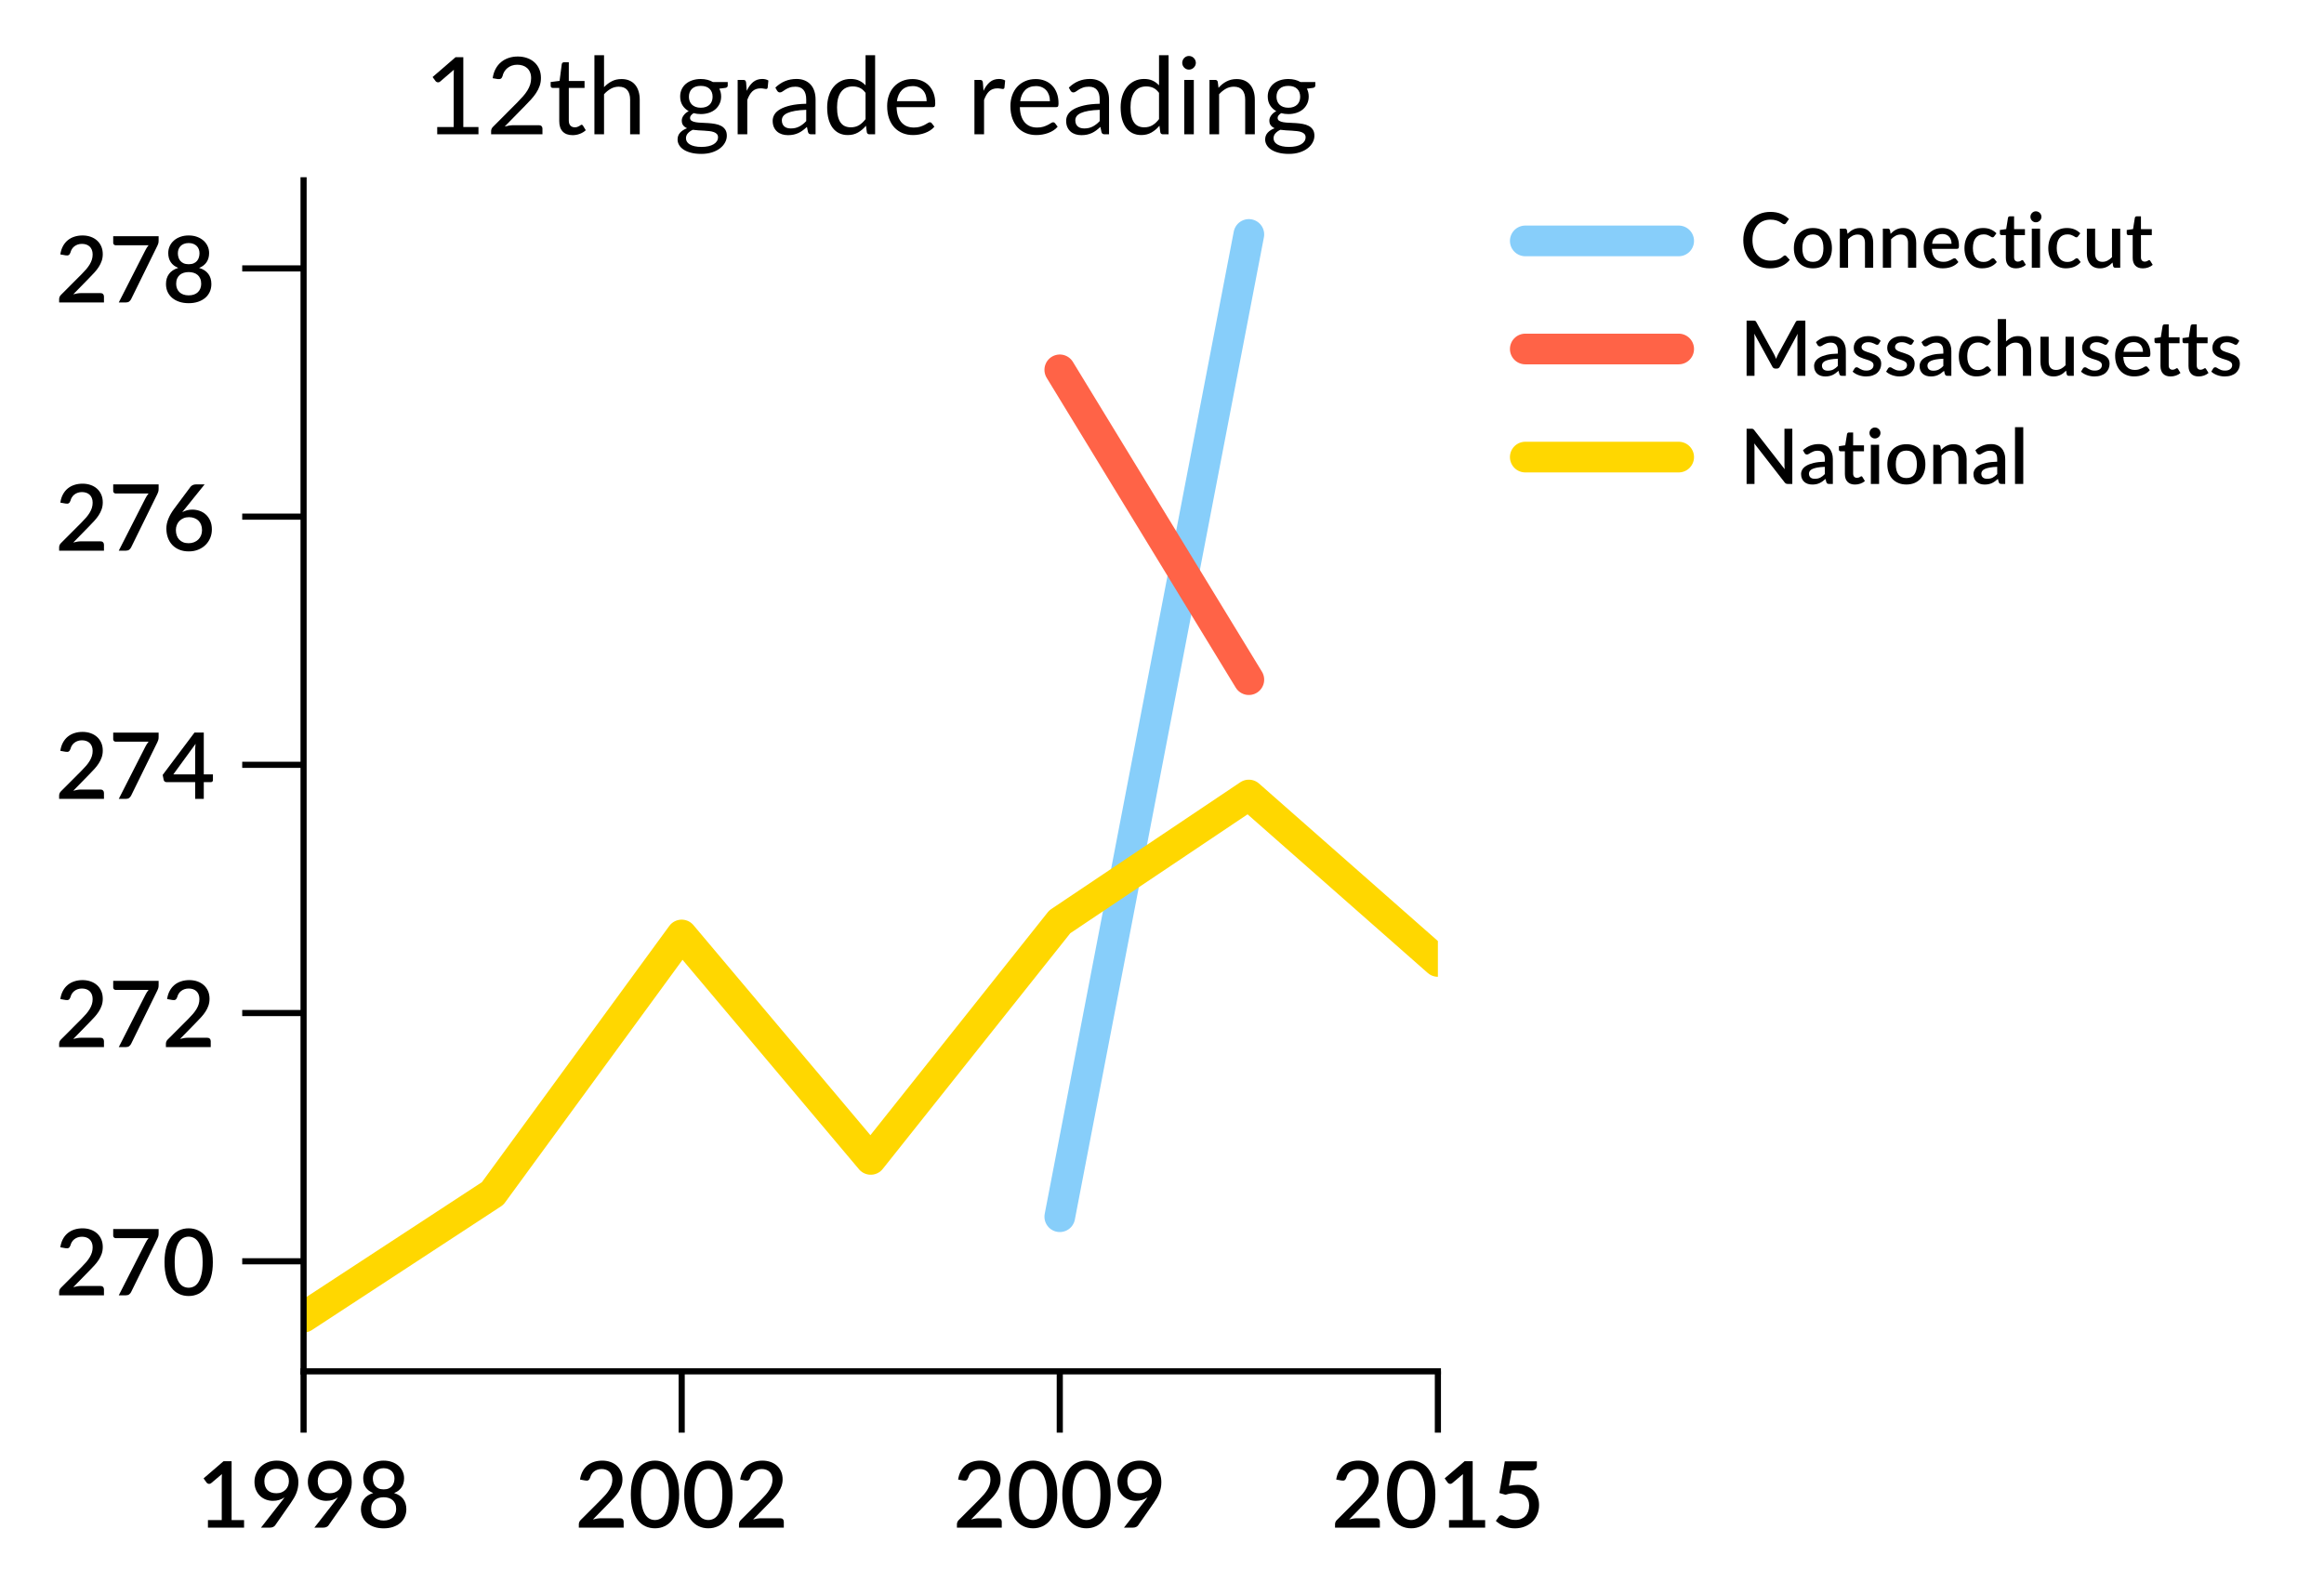 <?xml version="1.0" encoding="utf-8" standalone="no"?>
<!DOCTYPE svg PUBLIC "-//W3C//DTD SVG 1.1//EN"
  "http://www.w3.org/Graphics/SVG/1.1/DTD/svg11.dtd">
<!-- Created with matplotlib (http://matplotlib.org/) -->
<svg height="208pt" version="1.1" viewBox="0 0 303 208" width="303pt" xmlns="http://www.w3.org/2000/svg" xmlns:xlink="http://www.w3.org/1999/xlink">
 <defs>
  <style type="text/css">
*{stroke-linecap:butt;stroke-linejoin:round;}
  </style>
 </defs>
 <g id="figure_1">
  <g id="patch_1">
   <path d="M 0 208.426 
L 303.585 208.426 
L 303.585 0 
L 0 0 
z
" style="fill:#ffffff;"/>
  </g>
  <g id="axes_1">
   <g id="patch_2">
    <path d="M 39.58 178.812 
L 187.47 178.812 
L 187.47 23.512 
L 39.58 23.512 
z
" style="fill:#ffffff;"/>
   </g>
   <g id="matplotlib.axis_1">
    <g id="xtick_1">
     <g id="line2d_1">
      <defs>
       <path d="M 0 0 
L 0 8 
" id="m347c88324c" style="stroke:#000000;stroke-width:0.8;"/>
      </defs>
      <g>
       <use style="stroke:#000000;stroke-width:0.8;" x="39.58" xlink:href="#m347c88324c" y="178.812"/>
      </g>
     </g>
     <g id="text_1">
      <!-- 1998 -->
      <defs>
       <path d="M 51.344 8.156 
L 51.344 0 
L 12.094 0 
L 12.094 8.156 
L 27.094 8.156 
L 27.094 53.25 
Q 27.094 55.656 27.25 58.156 
L 15.703 48.406 
Q 14.953 47.797 14.172 47.625 
Q 13.406 47.453 12.719 47.594 
Q 12.047 47.75 11.516 48.078 
Q 11 48.406 10.703 48.797 
L 7.344 53.5 
L 29.047 72.156 
L 37.797 72.156 
L 37.797 8.156 
z
" id="Lato-Semibold-31"/>
       <path d="M 15.406 50.594 
Q 15.406 44.203 18.828 40.766 
Q 22.25 37.344 28.406 37.344 
Q 31.703 37.344 34.219 38.391 
Q 36.75 39.453 38.5 41.219 
Q 40.25 43 41.141 45.375 
Q 42.047 47.75 42.047 50.453 
Q 42.047 53.594 41.062 56.062 
Q 40.094 58.547 38.312 60.297 
Q 36.547 62.047 34.094 62.969 
Q 31.656 63.906 28.75 63.906 
Q 25.703 63.906 23.25 62.906 
Q 20.797 61.906 19.047 60.125 
Q 17.297 58.344 16.344 55.922 
Q 15.406 53.5 15.406 50.594 
z
M 33.844 28.25 
Q 34.844 29.5 35.688 30.625 
Q 36.547 31.75 37.297 32.906 
Q 34.703 31.047 31.5 30.062 
Q 28.297 29.094 24.703 29.094 
Q 20.797 29.094 17.188 30.422 
Q 13.594 31.75 10.797 34.375 
Q 8 37 6.328 40.875 
Q 4.656 44.75 4.656 49.797 
Q 4.656 54.547 6.422 58.75 
Q 8.203 62.953 11.391 66.078 
Q 14.594 69.203 19.047 71 
Q 23.5 72.797 28.906 72.797 
Q 34.25 72.797 38.594 71.062 
Q 42.953 69.344 46 66.219 
Q 49.047 63.094 50.688 58.766 
Q 52.344 54.453 52.344 49.25 
Q 52.344 46 51.766 43.094 
Q 51.203 40.203 50.125 37.469 
Q 49.047 34.75 47.516 32.125 
Q 46 29.5 44.094 26.797 
L 27.156 2.5 
Q 26.406 1.406 24.922 0.703 
Q 23.453 0 21.594 0 
L 11.75 0 
z
" id="Lato-Semibold-39"/>
       <path d="M 29 7.703 
Q 32.25 7.703 34.797 8.625 
Q 37.344 9.547 39.062 11.219 
Q 40.797 12.906 41.688 15.203 
Q 42.594 17.5 42.594 20.203 
Q 42.594 23.5 41.562 25.891 
Q 40.547 28.297 38.719 29.875 
Q 36.906 31.453 34.406 32.219 
Q 31.906 33 29 33 
Q 26.094 33 23.594 32.219 
Q 21.094 31.453 19.266 29.875 
Q 17.453 28.297 16.422 25.891 
Q 15.406 23.5 15.406 20.203 
Q 15.406 17.5 16.297 15.203 
Q 17.203 12.906 18.922 11.219 
Q 20.656 9.547 23.203 8.625 
Q 25.75 7.703 29 7.703 
z
M 29 64.547 
Q 26.047 64.547 23.812 63.641 
Q 21.594 62.75 20.141 61.25 
Q 18.703 59.75 17.969 57.719 
Q 17.25 55.703 17.25 53.453 
Q 17.25 51.203 17.875 49.047 
Q 18.5 46.906 19.875 45.219 
Q 21.25 43.547 23.5 42.547 
Q 25.75 41.547 29 41.547 
Q 32.25 41.547 34.5 42.547 
Q 36.75 43.547 38.125 45.219 
Q 39.5 46.906 40.125 49.047 
Q 40.75 51.203 40.75 53.453 
Q 40.75 55.703 40.016 57.719 
Q 39.297 59.75 37.812 61.25 
Q 36.344 62.75 34.141 63.641 
Q 31.953 64.547 29 64.547 
z
M 40.344 37.547 
Q 47 35.5 50.328 31.047 
Q 53.656 26.594 53.656 20 
Q 53.656 15.25 51.844 11.391 
Q 50.047 7.547 46.797 4.844 
Q 43.547 2.156 39.016 0.672 
Q 34.5 -0.797 29 -0.797 
Q 23.5 -0.797 18.969 0.672 
Q 14.453 2.156 11.203 4.844 
Q 7.953 7.547 6.141 11.391 
Q 4.344 15.25 4.344 20 
Q 4.344 26.594 7.672 31.047 
Q 11 35.5 17.656 37.547 
Q 12.25 39.703 9.516 43.797 
Q 6.797 47.906 6.797 53.656 
Q 6.797 57.703 8.391 61.203 
Q 10 64.703 12.922 67.266 
Q 15.844 69.844 19.938 71.312 
Q 24.047 72.797 29 72.797 
Q 33.953 72.797 38.016 71.312 
Q 42.094 69.844 45.016 67.266 
Q 47.953 64.703 49.578 61.203 
Q 51.203 57.703 51.203 53.656 
Q 51.203 47.906 48.469 43.797 
Q 45.75 39.703 40.344 37.547 
z
" id="Lato-Semibold-38"/>
      </defs>
      <g transform="translate(25.66 199.192)scale(0.12 -0.12)">
       <use xlink:href="#Lato-Semibold-31"/>
       <use x="58" xlink:href="#Lato-Semibold-39"/>
       <use x="116" xlink:href="#Lato-Semibold-39"/>
       <use x="174" xlink:href="#Lato-Semibold-38"/>
      </g>
     </g>
    </g>
    <g id="xtick_2">
     <g id="line2d_2">
      <g>
       <use style="stroke:#000000;stroke-width:0.8;" x="88.877" xlink:href="#m347c88324c" y="178.812"/>
      </g>
     </g>
     <g id="text_2">
      <!-- 2002 -->
      <defs>
       <path d="M 49.203 10.156 
Q 50.953 10.156 51.953 9.125 
Q 52.953 8.094 52.953 6.5 
L 52.953 0 
L 4.25 0 
L 4.25 3.656 
Q 4.25 4.75 4.703 5.953 
Q 5.156 7.156 6.156 8.156 
L 28.547 30.594 
Q 31.406 33.453 33.625 36.047 
Q 35.844 38.656 37.422 41.25 
Q 39 43.844 39.828 46.516 
Q 40.656 49.203 40.656 52.156 
Q 40.656 55 39.781 57.172 
Q 38.906 59.344 37.375 60.766 
Q 35.844 62.203 33.719 62.922 
Q 31.594 63.656 29.047 63.656 
Q 26.594 63.656 24.516 62.953 
Q 22.453 62.25 20.828 61 
Q 19.203 59.75 18.125 58.016 
Q 17.047 56.297 16.547 54.25 
Q 15.797 52.203 14.625 51.5 
Q 13.453 50.797 11.203 51.203 
L 5.547 52.203 
Q 6.297 57.297 8.375 61.141 
Q 10.453 65 13.594 67.578 
Q 16.75 70.156 20.828 71.469 
Q 24.906 72.797 29.656 72.797 
Q 34.453 72.797 38.469 71.375 
Q 42.5 69.953 45.422 67.328 
Q 48.344 64.703 50 60.953 
Q 51.656 57.203 51.656 52.5 
Q 51.656 48.5 50.469 45.094 
Q 49.297 41.703 47.297 38.594 
Q 45.297 35.5 42.625 32.578 
Q 39.953 29.656 37 26.656 
L 19.594 8.844 
Q 21.75 9.453 23.922 9.797 
Q 26.094 10.156 28.047 10.156 
z
" id="Lato-Semibold-32"/>
       <path d="M 55.25 36 
Q 55.25 26.547 53.219 19.641 
Q 51.203 12.75 47.641 8.203 
Q 44.094 3.656 39.297 1.453 
Q 34.5 -0.75 28.953 -0.75 
Q 23.406 -0.75 18.594 1.453 
Q 13.797 3.656 10.266 8.203 
Q 6.75 12.75 4.75 19.641 
Q 2.75 26.547 2.75 36 
Q 2.75 45.453 4.75 52.375 
Q 6.75 59.297 10.266 63.812 
Q 13.797 68.344 18.594 70.562 
Q 23.406 72.797 28.953 72.797 
Q 34.5 72.797 39.297 70.562 
Q 44.094 68.344 47.641 63.812 
Q 51.203 59.297 53.219 52.375 
Q 55.25 45.453 55.25 36 
z
M 44.156 36 
Q 44.156 44 42.875 49.328 
Q 41.594 54.656 39.5 57.844 
Q 37.406 61.047 34.656 62.391 
Q 31.906 63.75 28.953 63.75 
Q 25.953 63.75 23.219 62.391 
Q 20.5 61.047 18.391 57.844 
Q 16.297 54.656 15.047 49.328 
Q 13.797 44 13.797 36 
Q 13.797 28 15.047 22.672 
Q 16.297 17.344 18.391 14.141 
Q 20.5 10.953 23.219 9.594 
Q 25.953 8.25 28.953 8.25 
Q 31.906 8.25 34.656 9.594 
Q 37.406 10.953 39.5 14.141 
Q 41.594 17.344 42.875 22.672 
Q 44.156 28 44.156 36 
z
" id="Lato-Semibold-30"/>
      </defs>
      <g transform="translate(74.957 199.192)scale(0.12 -0.12)">
       <use xlink:href="#Lato-Semibold-32"/>
       <use x="58" xlink:href="#Lato-Semibold-30"/>
       <use x="116" xlink:href="#Lato-Semibold-30"/>
       <use x="174" xlink:href="#Lato-Semibold-32"/>
      </g>
     </g>
    </g>
    <g id="xtick_3">
     <g id="line2d_3">
      <g>
       <use style="stroke:#000000;stroke-width:0.8;" x="138.173" xlink:href="#m347c88324c" y="178.812"/>
      </g>
     </g>
     <g id="text_3">
      <!-- 2009 -->
      <g transform="translate(124.253 199.192)scale(0.12 -0.12)">
       <use xlink:href="#Lato-Semibold-32"/>
       <use x="58" xlink:href="#Lato-Semibold-30"/>
       <use x="116" xlink:href="#Lato-Semibold-30"/>
       <use x="174" xlink:href="#Lato-Semibold-39"/>
      </g>
     </g>
    </g>
    <g id="xtick_4">
     <g id="line2d_4">
      <g>
       <use style="stroke:#000000;stroke-width:0.8;" x="187.47" xlink:href="#m347c88324c" y="178.812"/>
      </g>
     </g>
     <g id="text_4">
      <!-- 2015 -->
      <defs>
       <path d="M 19.25 45.406 
Q 21.844 45.953 24.219 46.203 
Q 26.594 46.453 28.797 46.453 
Q 34.453 46.453 38.766 44.766 
Q 43.094 43.094 46.016 40.141 
Q 48.953 37.203 50.422 33.219 
Q 51.906 29.25 51.906 24.594 
Q 51.906 18.844 49.906 14.141 
Q 47.906 9.453 44.344 6.125 
Q 40.797 2.797 35.969 1 
Q 31.156 -0.797 25.547 -0.797 
Q 22.25 -0.797 19.266 -0.141 
Q 16.297 0.5 13.688 1.625 
Q 11.094 2.75 8.891 4.219 
Q 6.703 5.703 4.953 7.297 
L 8.25 11.906 
Q 9.297 13.406 11.047 13.406 
Q 12.156 13.406 13.453 12.594 
Q 14.75 11.797 16.469 10.875 
Q 18.203 9.953 20.547 9.141 
Q 22.906 8.344 26.156 8.344 
Q 29.703 8.344 32.5 9.5 
Q 35.297 10.656 37.219 12.719 
Q 39.156 14.797 40.156 17.688 
Q 41.156 20.594 41.156 24.047 
Q 41.156 27.203 40.219 29.703 
Q 39.297 32.203 37.469 33.953 
Q 35.656 35.703 32.906 36.625 
Q 30.156 37.547 26.547 37.547 
Q 23.906 37.547 21.125 37.094 
Q 18.344 36.656 15.5 35.703 
L 8.797 37.594 
L 14.703 72 
L 49.547 72 
L 49.547 67.344 
Q 49.547 65.047 48.094 63.594 
Q 46.656 62.156 43.25 62.156 
L 22.156 62.156 
z
" id="Lato-Semibold-35"/>
      </defs>
      <g transform="translate(173.55 199.192)scale(0.12 -0.12)">
       <use xlink:href="#Lato-Semibold-32"/>
       <use x="58" xlink:href="#Lato-Semibold-30"/>
       <use x="116" xlink:href="#Lato-Semibold-31"/>
       <use x="174" xlink:href="#Lato-Semibold-35"/>
      </g>
     </g>
    </g>
   </g>
   <g id="matplotlib.axis_2">
    <g id="ytick_1">
     <g id="line2d_5">
      <defs>
       <path d="M 0 0 
L -8 0 
" id="m28103aa887" style="stroke:#000000;stroke-width:0.8;"/>
      </defs>
      <g>
       <use style="stroke:#000000;stroke-width:0.8;" x="39.58" xlink:href="#m28103aa887" y="164.462"/>
      </g>
     </g>
     <g id="text_5">
      <!-- 270 -->
      <defs>
       <path d="M 54.344 72 
L 54.344 67.25 
Q 54.344 65.156 53.891 63.844 
Q 53.453 62.547 53 61.656 
L 24.547 3.75 
Q 23.797 2.156 22.422 1.078 
Q 21.047 0 18.797 0 
L 11.047 0 
L 40.047 56.953 
Q 40.844 58.5 41.641 59.75 
Q 42.453 61 43.453 62.156 
L 7.5 62.156 
Q 6.5 62.156 5.75 62.922 
Q 5 63.703 5 64.703 
L 5 72 
z
" id="Lato-Semibold-37"/>
      </defs>
      <g transform="translate(7.2 168.902)scale(0.12 -0.12)">
       <use xlink:href="#Lato-Semibold-32"/>
       <use x="58" xlink:href="#Lato-Semibold-37"/>
       <use x="116" xlink:href="#Lato-Semibold-30"/>
      </g>
     </g>
    </g>
    <g id="ytick_2">
     <g id="line2d_6">
      <g>
       <use style="stroke:#000000;stroke-width:0.8;" x="39.58" xlink:href="#m28103aa887" y="132.096"/>
      </g>
     </g>
     <g id="text_6">
      <!-- 272 -->
      <g transform="translate(7.2 136.536)scale(0.12 -0.12)">
       <use xlink:href="#Lato-Semibold-32"/>
       <use x="58" xlink:href="#Lato-Semibold-37"/>
       <use x="116" xlink:href="#Lato-Semibold-32"/>
      </g>
     </g>
    </g>
    <g id="ytick_3">
     <g id="line2d_7">
      <g>
       <use style="stroke:#000000;stroke-width:0.8;" x="39.58" xlink:href="#m28103aa887" y="99.73"/>
      </g>
     </g>
     <g id="text_7">
      <!-- 274 -->
      <defs>
       <path d="M 36.047 26.594 
L 36.047 52.906 
Q 36.047 56.047 36.5 59.797 
L 12.297 26.594 
z
M 55.344 26.594 
L 55.344 20.406 
Q 55.344 19.5 54.766 18.844 
Q 54.203 18.203 53.047 18.203 
L 45.406 18.203 
L 45.406 0 
L 36.047 0 
L 36.047 18.203 
L 4.906 18.203 
Q 3.75 18.203 2.922 18.875 
Q 2.094 19.547 1.844 20.547 
L 0.75 26.047 
L 35.297 72.047 
L 45.406 72.047 
L 45.406 26.594 
z
" id="Lato-Semibold-34"/>
      </defs>
      <g transform="translate(7.2 104.17)scale(0.12 -0.12)">
       <use xlink:href="#Lato-Semibold-32"/>
       <use x="58" xlink:href="#Lato-Semibold-37"/>
       <use x="116" xlink:href="#Lato-Semibold-34"/>
      </g>
     </g>
    </g>
    <g id="ytick_4">
     <g id="line2d_8">
      <g>
       <use style="stroke:#000000;stroke-width:0.8;" x="39.58" xlink:href="#m28103aa887" y="67.364"/>
      </g>
     </g>
     <g id="text_8">
      <!-- 276 -->
      <defs>
       <path d="M 28.906 8.094 
Q 32.156 8.094 34.844 9.172 
Q 37.547 10.25 39.469 12.141 
Q 41.406 14.047 42.453 16.641 
Q 43.5 19.25 43.5 22.297 
Q 43.5 25.594 42.469 28.219 
Q 41.453 30.844 39.578 32.641 
Q 37.703 34.453 35.078 35.422 
Q 32.453 36.406 29.297 36.406 
Q 26.047 36.406 23.422 35.297 
Q 20.797 34.203 18.938 32.297 
Q 17.094 30.406 16.094 27.844 
Q 15.094 25.297 15.094 22.453 
Q 15.094 19.25 16 16.594 
Q 16.906 13.953 18.656 12.078 
Q 20.406 10.203 22.969 9.141 
Q 25.547 8.094 28.906 8.094 
z
M 24.953 45.5 
Q 24.156 44.5 23.422 43.594 
Q 22.703 42.703 22 41.797 
Q 24.297 43.094 27.047 43.844 
Q 29.797 44.594 32.953 44.594 
Q 37.156 44.594 41 43.219 
Q 44.844 41.844 47.766 39.125 
Q 50.703 36.406 52.453 32.375 
Q 54.203 28.344 54.203 23.094 
Q 54.203 18.094 52.375 13.75 
Q 50.547 9.406 47.25 6.172 
Q 43.953 2.953 39.328 1.078 
Q 34.703 -0.797 29.094 -0.797 
Q 23.5 -0.797 19 1 
Q 14.5 2.797 11.328 6.062 
Q 8.156 9.344 6.453 13.938 
Q 4.75 18.547 4.75 24.203 
Q 4.75 29.094 6.844 34.438 
Q 8.953 39.797 13.344 45.703 
L 31.047 69.453 
Q 31.844 70.5 33.375 71.25 
Q 34.906 72 36.797 72 
L 46.297 72 
z
" id="Lato-Semibold-36"/>
      </defs>
      <g transform="translate(7.2 71.804)scale(0.12 -0.12)">
       <use xlink:href="#Lato-Semibold-32"/>
       <use x="58" xlink:href="#Lato-Semibold-37"/>
       <use x="116" xlink:href="#Lato-Semibold-36"/>
      </g>
     </g>
    </g>
    <g id="ytick_5">
     <g id="line2d_9">
      <g>
       <use style="stroke:#000000;stroke-width:0.8;" x="39.58" xlink:href="#m28103aa887" y="34.998"/>
      </g>
     </g>
     <g id="text_9">
      <!-- 278 -->
      <g transform="translate(7.2 39.438)scale(0.12 -0.12)">
       <use xlink:href="#Lato-Semibold-32"/>
       <use x="58" xlink:href="#Lato-Semibold-37"/>
       <use x="116" xlink:href="#Lato-Semibold-38"/>
      </g>
     </g>
    </g>
   </g>
   <g id="line2d_10">
    <path clip-path="url(#p356309efe7)" d="M 138.173 158.652 
L 162.822 30.571 
" style="fill:none;stroke:#87cefa;stroke-linecap:round;stroke-width:4;"/>
   </g>
   <g id="line2d_11">
    <path clip-path="url(#p356309efe7)" d="M 138.173 48.226 
L 162.822 88.624 
" style="fill:none;stroke:#ff6347;stroke-linecap:round;stroke-width:4;"/>
   </g>
   <g id="line2d_12">
    <path clip-path="url(#p356309efe7)" d="M 39.58 171.753 
L 64.228 155.625 
L 88.877 121.916 
L 113.525 151.179 
L 138.173 120.197 
L 162.822 103.664 
L 187.47 125.369 
" style="fill:none;stroke:#ffd700;stroke-linecap:round;stroke-width:4;"/>
   </g>
   <g id="patch_3">
    <path d="M 39.58 178.812 
L 39.58 23.512 
" style="fill:none;stroke:#000000;stroke-linecap:square;stroke-linejoin:miter;stroke-width:0.8;"/>
   </g>
   <g id="patch_4">
    <path d="M 39.58 178.812 
L 187.47 178.812 
" style="fill:none;stroke:#000000;stroke-linecap:square;stroke-linejoin:miter;stroke-width:0.8;"/>
   </g>
   <g id="text_10">
    <!-- 12th grade reading -->
    <defs>
     <path d="M 50.906 6.797 
L 50.906 0 
L 12.5 0 
L 12.5 6.797 
L 27.844 6.797 
L 27.844 55.656 
Q 27.844 57.844 28 60.094 
L 15.25 49.156 
Q 14.594 48.594 13.938 48.469 
Q 13.297 48.344 12.75 48.438 
Q 12.203 48.547 11.719 48.844 
Q 11.25 49.156 11 49.5 
L 8.203 53.344 
L 29.547 71.797 
L 36.797 71.797 
L 36.797 6.797 
z
" id="Lato-Regular-31"/>
     <path d="M 49.344 8.453 
Q 50.797 8.453 51.641 7.594 
Q 52.5 6.75 52.5 5.406 
L 52.5 0 
L 4.703 0 
L 4.703 3.047 
Q 4.703 4 5.094 5 
Q 5.5 6 6.344 6.844 
L 29.297 29.906 
Q 32.156 32.797 34.5 35.469 
Q 36.844 38.156 38.5 40.844 
Q 40.156 43.547 41.047 46.312 
Q 41.953 49.094 41.953 52.25 
Q 41.953 55.406 40.953 57.781 
Q 39.953 60.156 38.219 61.703 
Q 36.5 63.25 34.141 64.016 
Q 31.797 64.797 29.094 64.797 
Q 26.344 64.797 24.047 64 
Q 21.75 63.203 19.969 61.766 
Q 18.203 60.344 17 58.391 
Q 15.797 56.453 15.297 54.094 
Q 14.703 52.344 13.672 51.766 
Q 12.656 51.203 10.797 51.453 
L 6.156 52.25 
Q 6.844 57.156 8.875 60.922 
Q 10.906 64.703 13.969 67.25 
Q 17.047 69.797 21 71.125 
Q 24.953 72.453 29.547 72.453 
Q 34.094 72.453 38.047 71.094 
Q 42 69.75 44.891 67.172 
Q 47.797 64.594 49.438 60.891 
Q 51.094 57.203 51.094 52.5 
Q 51.094 48.5 49.891 45.078 
Q 48.703 41.656 46.641 38.547 
Q 44.594 35.453 41.922 32.5 
Q 39.25 29.547 36.25 26.547 
L 17.344 7.25 
Q 19.344 7.797 21.391 8.125 
Q 23.453 8.453 25.344 8.453 
z
" id="Lato-Regular-32"/>
     <path d="M 22.594 -0.797 
Q 16.594 -0.797 13.375 2.547 
Q 10.156 5.906 10.156 12.203 
L 10.156 43.203 
L 4.047 43.203 
Q 3.25 43.203 2.703 43.672 
Q 2.156 44.156 2.156 45.156 
L 2.156 48.703 
L 10.453 49.75 
L 12.5 65.406 
Q 12.656 66.156 13.172 66.625 
Q 13.703 67.094 14.547 67.094 
L 19.047 67.094 
L 19.047 49.656 
L 33.703 49.656 
L 33.703 43.203 
L 19.047 43.203 
L 19.047 12.797 
Q 19.047 9.594 20.594 8.047 
Q 22.156 6.5 24.594 6.5 
Q 26 6.5 27.016 6.875 
Q 28.047 7.25 28.797 7.703 
Q 29.547 8.156 30.062 8.531 
Q 30.594 8.906 31 8.906 
Q 31.703 8.906 32.25 8.047 
L 34.844 3.797 
Q 32.547 1.656 29.297 0.422 
Q 26.047 -0.797 22.594 -0.797 
z
" id="Lato-Regular-74"/>
     <path d="M 16 43.906 
Q 19.25 47.344 23.203 49.391 
Q 27.156 51.453 32.297 51.453 
Q 36.453 51.453 39.625 50.078 
Q 42.797 48.703 44.922 46.172 
Q 47.047 43.656 48.141 40.094 
Q 49.25 36.547 49.25 32.25 
L 49.25 0 
L 40.297 0 
L 40.297 32.25 
Q 40.297 38 37.672 41.172 
Q 35.047 44.344 29.703 44.344 
Q 25.75 44.344 22.328 42.438 
Q 18.906 40.547 16 37.297 
L 16 0 
L 7.047 0 
L 7.047 73.656 
L 16 73.656 
z
" id="Lato-Regular-68"/>
     <path id="Lato-Regular-20"/>
     <path d="M 24.703 24.75 
Q 27.406 24.75 29.453 25.5 
Q 31.5 26.25 32.891 27.594 
Q 34.297 28.953 35 30.828 
Q 35.703 32.703 35.703 34.953 
Q 35.703 39.594 32.875 42.344 
Q 30.047 45.094 24.703 45.094 
Q 19.297 45.094 16.469 42.344 
Q 13.656 39.594 13.656 34.953 
Q 13.656 32.703 14.375 30.828 
Q 15.094 28.953 16.5 27.594 
Q 17.906 26.25 19.953 25.5 
Q 22 24.75 24.703 24.75 
z
M 40.75 -2.75 
Q 40.75 -0.906 39.703 0.25 
Q 38.656 1.406 36.875 2.047 
Q 35.094 2.703 32.75 2.969 
Q 30.406 3.25 27.781 3.391 
Q 25.156 3.547 22.453 3.688 
Q 19.75 3.844 17.25 4.203 
Q 14.453 2.906 12.672 0.922 
Q 10.906 -1.047 10.906 -3.703 
Q 10.906 -5.406 11.781 -6.875 
Q 12.656 -8.344 14.453 -9.422 
Q 16.25 -10.5 18.969 -11.125 
Q 21.703 -11.75 25.406 -11.75 
Q 29 -11.75 31.844 -11.094 
Q 34.703 -10.453 36.672 -9.25 
Q 38.656 -8.047 39.703 -6.391 
Q 40.75 -4.75 40.75 -2.75 
z
M 49.797 48.656 
L 49.797 45.344 
Q 49.797 43.703 47.703 43.25 
L 41.953 42.5 
Q 43.656 39.203 43.656 35.203 
Q 43.656 31.5 42.219 28.469 
Q 40.797 25.453 38.297 23.297 
Q 35.797 21.156 32.297 20 
Q 28.797 18.844 24.703 18.844 
Q 21.156 18.844 18 19.703 
Q 16.406 18.703 15.547 17.578 
Q 14.703 16.453 14.703 15.297 
Q 14.703 13.5 16.172 12.578 
Q 17.656 11.656 20.047 11.25 
Q 22.453 10.844 25.516 10.75 
Q 28.594 10.656 31.812 10.422 
Q 35.047 10.203 38.125 9.641 
Q 41.203 9.094 43.594 7.844 
Q 46 6.594 47.469 4.391 
Q 48.953 2.203 48.953 -1.297 
Q 48.953 -4.547 47.328 -7.594 
Q 45.703 -10.656 42.641 -13.031 
Q 39.594 -15.406 35.172 -16.828 
Q 30.75 -18.25 25.203 -18.25 
Q 19.656 -18.25 15.5 -17.141 
Q 11.344 -16.047 8.594 -14.188 
Q 5.844 -12.344 4.469 -9.922 
Q 3.094 -7.5 3.094 -4.844 
Q 3.094 -1.094 5.438 1.5 
Q 7.797 4.094 11.906 5.656 
Q 9.656 6.656 8.328 8.328 
Q 7 10 7 12.844 
Q 7 13.953 7.391 15.125 
Q 7.797 16.297 8.625 17.469 
Q 9.453 18.656 10.641 19.703 
Q 11.844 20.75 13.453 21.547 
Q 9.703 23.656 7.594 27.125 
Q 5.5 30.594 5.5 35.203 
Q 5.5 38.906 6.922 41.922 
Q 8.344 44.953 10.891 47.078 
Q 13.453 49.203 16.969 50.344 
Q 20.5 51.5 24.703 51.5 
Q 28 51.5 30.844 50.766 
Q 33.703 50.047 36.047 48.656 
z
" id="Lato-Regular-67"/>
     <path d="M 15.5 40.5 
Q 17.906 45.703 21.406 48.625 
Q 24.906 51.547 29.953 51.547 
Q 31.547 51.547 33.016 51.188 
Q 34.5 50.844 35.656 50.094 
L 35 43.453 
Q 34.703 42.203 33.5 42.203 
Q 32.797 42.203 31.438 42.5 
Q 30.094 42.797 28.406 42.797 
Q 26 42.797 24.125 42.094 
Q 22.25 41.406 20.766 40.031 
Q 19.297 38.656 18.125 36.625 
Q 16.953 34.594 16 32 
L 16 0 
L 7.047 0 
L 7.047 50.656 
L 12.156 50.656 
Q 13.594 50.656 14.141 50.094 
Q 14.703 49.547 14.906 48.203 
z
" id="Lato-Regular-72"/>
     <path d="M 34.5 22.797 
Q 28.344 22.594 24.016 21.812 
Q 19.703 21.047 16.969 19.797 
Q 14.25 18.547 13.016 16.844 
Q 11.797 15.156 11.797 13.047 
Q 11.797 11.047 12.438 9.594 
Q 13.094 8.156 14.219 7.219 
Q 15.344 6.297 16.875 5.875 
Q 18.406 5.453 20.156 5.453 
Q 22.5 5.453 24.453 5.922 
Q 26.406 6.406 28.125 7.297 
Q 29.844 8.203 31.422 9.453 
Q 33 10.703 34.5 12.297 
z
M 5.75 43.5 
Q 9.953 47.547 14.797 49.547 
Q 19.656 51.547 25.547 51.547 
Q 29.797 51.547 33.094 50.141 
Q 36.406 48.75 38.656 46.25 
Q 40.906 43.75 42.047 40.203 
Q 43.203 36.656 43.203 32.406 
L 43.203 0 
L 39.25 0 
Q 37.953 0 37.25 0.422 
Q 36.547 0.844 36.156 2.094 
L 35.156 6.906 
Q 33.156 5.047 31.25 3.625 
Q 29.344 2.203 27.25 1.219 
Q 25.156 0.25 22.781 -0.266 
Q 20.406 -0.797 17.5 -0.797 
Q 14.547 -0.797 11.938 0.016 
Q 9.344 0.844 7.422 2.5 
Q 5.5 4.156 4.375 6.672 
Q 3.25 9.203 3.25 12.656 
Q 3.25 15.656 4.891 18.422 
Q 6.547 21.203 10.25 23.344 
Q 13.953 25.5 19.891 26.875 
Q 25.844 28.25 34.5 28.453 
L 34.5 32.406 
Q 34.5 38.297 31.953 41.312 
Q 29.406 44.344 24.5 44.344 
Q 21.203 44.344 18.969 43.516 
Q 16.75 42.703 15.125 41.672 
Q 13.5 40.656 12.328 39.828 
Q 11.156 39 10 39 
Q 9.094 39 8.438 39.469 
Q 7.797 39.953 7.344 40.656 
z
" id="Lato-Regular-61"/>
     <path d="M 40.047 38.594 
Q 37.547 41.953 34.641 43.266 
Q 31.75 44.594 28.156 44.594 
Q 21.094 44.594 17.297 39.547 
Q 13.5 34.5 13.5 25.156 
Q 13.5 20.203 14.344 16.672 
Q 15.203 13.156 16.844 10.875 
Q 18.5 8.594 20.891 7.547 
Q 23.297 6.5 26.344 6.5 
Q 30.75 6.5 34.016 8.5 
Q 37.297 10.5 40.047 14.156 
z
M 48.953 73.656 
L 48.953 0 
L 43.656 0 
Q 41.75 0 41.25 1.844 
L 40.453 8 
Q 37.203 4.094 33.047 1.688 
Q 28.906 -0.703 23.453 -0.703 
Q 19.094 -0.703 15.547 0.969 
Q 12 2.656 9.5 5.906 
Q 7 9.156 5.641 14 
Q 4.297 18.844 4.297 25.156 
Q 4.297 30.75 5.797 35.578 
Q 7.297 40.406 10.094 43.953 
Q 12.906 47.5 16.969 49.516 
Q 21.047 51.547 26.156 51.547 
Q 30.797 51.547 34.125 49.969 
Q 37.453 48.406 40.047 45.594 
L 40.047 73.656 
z
" id="Lato-Regular-64"/>
     <path d="M 40.953 30.844 
Q 40.953 33.953 40.078 36.516 
Q 39.203 39.094 37.516 40.969 
Q 35.844 42.844 33.438 43.875 
Q 31.047 44.906 28 44.906 
Q 21.594 44.906 17.875 41.172 
Q 14.156 37.453 13.25 30.844 
z
M 48.156 7.094 
Q 46.5 5.094 44.203 3.625 
Q 41.906 2.156 39.281 1.203 
Q 36.656 0.25 33.844 -0.219 
Q 31.047 -0.703 28.297 -0.703 
Q 23.047 -0.703 18.625 1.062 
Q 14.203 2.844 10.969 6.266 
Q 7.75 9.703 5.953 14.75 
Q 4.156 19.797 4.156 26.344 
Q 4.156 31.656 5.781 36.25 
Q 7.406 40.844 10.453 44.219 
Q 13.5 47.594 17.891 49.516 
Q 22.297 51.453 27.797 51.453 
Q 32.344 51.453 36.219 49.922 
Q 40.094 48.406 42.922 45.531 
Q 45.75 42.656 47.344 38.422 
Q 48.953 34.203 48.953 28.797 
Q 48.953 26.703 48.5 26 
Q 48.047 25.297 46.797 25.297 
L 12.953 25.297 
Q 13.094 20.5 14.266 16.953 
Q 15.453 13.406 17.547 11.031 
Q 19.656 8.656 22.547 7.469 
Q 25.453 6.297 29.047 6.297 
Q 32.406 6.297 34.828 7.062 
Q 37.25 7.844 39 8.75 
Q 40.75 9.656 41.922 10.422 
Q 43.094 11.203 43.953 11.203 
Q 45.047 11.203 45.656 10.344 
z
" id="Lato-Regular-65"/>
     <path d="M 16.453 50.656 
L 16.453 0 
L 7.547 0 
L 7.547 50.656 
z
M 18.344 66.547 
Q 18.344 65.25 17.812 64.125 
Q 17.297 63 16.422 62.125 
Q 15.547 61.25 14.375 60.75 
Q 13.203 60.25 11.906 60.25 
Q 10.594 60.25 9.469 60.75 
Q 8.344 61.25 7.5 62.125 
Q 6.656 63 6.156 64.125 
Q 5.656 65.25 5.656 66.547 
Q 5.656 67.844 6.156 69.016 
Q 6.656 70.203 7.5 71.078 
Q 8.344 71.953 9.469 72.453 
Q 10.594 72.953 11.906 72.953 
Q 13.203 72.953 14.375 72.453 
Q 15.547 71.953 16.422 71.078 
Q 17.297 70.203 17.812 69.016 
Q 18.344 67.844 18.344 66.547 
z
" id="Lato-Regular-69"/>
     <path d="M 15.453 43.297 
Q 17.094 45.156 18.938 46.656 
Q 20.797 48.156 22.875 49.219 
Q 24.953 50.297 27.266 50.875 
Q 29.594 51.453 32.297 51.453 
Q 36.453 51.453 39.625 50.078 
Q 42.797 48.703 44.922 46.172 
Q 47.047 43.656 48.141 40.094 
Q 49.25 36.547 49.25 32.25 
L 49.25 0 
L 40.297 0 
L 40.297 32.25 
Q 40.297 38 37.672 41.172 
Q 35.047 44.344 29.703 44.344 
Q 25.75 44.344 22.328 42.438 
Q 18.906 40.547 16 37.297 
L 16 0 
L 7.047 0 
L 7.047 50.656 
L 12.406 50.656 
Q 14.297 50.656 14.75 48.797 
z
" id="Lato-Regular-6e"/>
    </defs>
    <g transform="translate(55.254 17.512)scale(0.14 -0.14)">
     <use xlink:href="#Lato-Regular-31"/>
     <use x="58" xlink:href="#Lato-Regular-32"/>
     <use x="116" xlink:href="#Lato-Regular-74"/>
     <use x="151.85" xlink:href="#Lato-Regular-68"/>
     <use x="207.65" xlink:href="#Lato-Regular-20"/>
     <use x="233.25" xlink:href="#Lato-Regular-67"/>
     <use x="285.25" xlink:href="#Lato-Regular-72"/>
     <use x="321.65" xlink:href="#Lato-Regular-61"/>
     <use x="371.35" xlink:href="#Lato-Regular-64"/>
     <use x="427.35" xlink:href="#Lato-Regular-65"/>
     <use x="480.15" xlink:href="#Lato-Regular-20"/>
     <use x="505.75" xlink:href="#Lato-Regular-72"/>
     <use x="542.15" xlink:href="#Lato-Regular-65"/>
     <use x="594.95" xlink:href="#Lato-Regular-61"/>
     <use x="644.65" xlink:href="#Lato-Regular-64"/>
     <use x="700.65" xlink:href="#Lato-Regular-69"/>
     <use x="724.65" xlink:href="#Lato-Regular-6e"/>
     <use x="780.45" xlink:href="#Lato-Regular-67"/>
    </g>
   </g>
   <g id="legend_1">
    <g id="line2d_13">
     <path d="M 198.864 31.412 
L 218.864 31.412 
" style="fill:none;stroke:#87cefa;stroke-linecap:round;stroke-width:4;"/>
    </g>
    <g id="line2d_14"/>
    <g id="text_11">
     <!-- Connecticut -->
     <defs>
      <path d="M 58.547 16.047 
Q 59.5 16.047 60.203 15.297 
L 64.844 10.25 
Q 60.453 4.953 54.047 2.078 
Q 47.656 -0.797 38.75 -0.797 
Q 30.844 -0.797 24.469 1.922 
Q 18.094 4.656 13.594 9.531 
Q 9.094 14.406 6.672 21.156 
Q 4.25 27.906 4.25 36 
Q 4.25 44.094 6.828 50.875 
Q 9.406 57.656 14.078 62.531 
Q 18.75 67.406 25.266 70.094 
Q 31.797 72.797 39.656 72.797 
Q 47.453 72.797 53.422 70.266 
Q 59.406 67.75 63.797 63.547 
L 59.953 58.094 
Q 59.547 57.547 59 57.141 
Q 58.453 56.75 57.5 56.75 
Q 56.5 56.75 55.219 57.672 
Q 53.953 58.594 51.969 59.719 
Q 50 60.844 47.016 61.766 
Q 44.047 62.703 39.594 62.703 
Q 34.453 62.703 30.141 60.891 
Q 25.844 59.094 22.75 55.641 
Q 19.656 52.203 17.922 47.25 
Q 16.203 42.297 16.203 36 
Q 16.203 29.656 18 24.672 
Q 19.797 19.703 22.938 16.266 
Q 26.094 12.844 30.344 11.047 
Q 34.594 9.25 39.5 9.25 
Q 42.5 9.25 44.875 9.578 
Q 47.25 9.906 49.25 10.625 
Q 51.25 11.344 53.016 12.438 
Q 54.797 13.547 56.547 15.156 
Q 57.547 16.047 58.547 16.047 
z
" id="Lato-Semibold-43"/>
      <path d="M 28.594 51.797 
Q 34.25 51.797 38.828 49.938 
Q 43.406 48.094 46.625 44.688 
Q 49.844 41.297 51.594 36.438 
Q 53.344 31.594 53.344 25.547 
Q 53.344 19.5 51.594 14.641 
Q 49.844 9.797 46.625 6.375 
Q 43.406 2.953 38.828 1.094 
Q 34.25 -0.75 28.594 -0.75 
Q 22.906 -0.75 18.328 1.094 
Q 13.75 2.953 10.5 6.375 
Q 7.25 9.797 5.5 14.641 
Q 3.75 19.5 3.75 25.547 
Q 3.75 31.594 5.5 36.438 
Q 7.25 41.297 10.5 44.688 
Q 13.75 48.094 18.328 49.938 
Q 22.906 51.797 28.594 51.797 
z
M 28.594 7.656 
Q 35.5 7.656 38.875 12.281 
Q 42.25 16.906 42.25 25.5 
Q 42.25 34.094 38.875 38.766 
Q 35.5 43.453 28.594 43.453 
Q 21.594 43.453 18.188 38.766 
Q 14.797 34.094 14.797 25.5 
Q 14.797 16.906 18.188 12.281 
Q 21.594 7.656 28.594 7.656 
z
" id="Lato-Semibold-6f"/>
      <path d="M 16.594 44.25 
Q 18.25 45.953 20.016 47.328 
Q 21.797 48.703 23.797 49.703 
Q 25.797 50.703 28.047 51.25 
Q 30.297 51.797 32.953 51.797 
Q 37.156 51.797 40.328 50.391 
Q 43.5 49 45.672 46.453 
Q 47.844 43.906 48.938 40.328 
Q 50.047 36.75 50.047 32.453 
L 50.047 0 
L 39.344 0 
L 39.344 32.453 
Q 39.344 37.594 36.969 40.438 
Q 34.594 43.297 29.75 43.297 
Q 26.156 43.297 23.078 41.641 
Q 20 40 17.297 37.156 
L 17.297 0 
L 6.547 0 
L 6.547 51 
L 13.047 51 
Q 15.25 51 15.844 48.953 
z
" id="Lato-Semibold-6e"/>
      <path d="M 40 31.25 
Q 40 33.953 39.219 36.266 
Q 38.453 38.594 36.953 40.312 
Q 35.453 42.047 33.219 43.016 
Q 31 44 28.094 44 
Q 22.25 44 18.891 40.641 
Q 15.547 37.297 14.656 31.25 
z
M 14.344 24.656 
Q 14.547 20.297 15.688 17.125 
Q 16.844 13.953 18.766 11.844 
Q 20.703 9.75 23.375 8.719 
Q 26.047 7.703 29.344 7.703 
Q 32.5 7.703 34.797 8.422 
Q 37.094 9.156 38.797 10.031 
Q 40.5 10.906 41.703 11.625 
Q 42.906 12.344 43.906 12.344 
Q 45.203 12.344 45.906 11.344 
L 48.953 7.406 
Q 47.047 5.156 44.641 3.594 
Q 42.25 2.047 39.547 1.062 
Q 36.844 0.094 34 -0.328 
Q 31.156 -0.75 28.453 -0.75 
Q 23.156 -0.75 18.625 1.016 
Q 14.094 2.797 10.766 6.25 
Q 7.453 9.703 5.578 14.797 
Q 3.703 19.906 3.703 26.547 
Q 3.703 31.844 5.375 36.438 
Q 7.047 41.047 10.172 44.438 
Q 13.297 47.844 17.766 49.812 
Q 22.25 51.797 27.906 51.797 
Q 32.594 51.797 36.594 50.266 
Q 40.594 48.75 43.5 45.797 
Q 46.406 42.844 48.031 38.562 
Q 49.656 34.297 49.656 28.844 
Q 49.656 26.344 49.094 25.5 
Q 48.547 24.656 47.094 24.656 
z
" id="Lato-Semibold-65"/>
      <path d="M 42.594 41 
Q 42.094 40.344 41.641 40 
Q 41.203 39.656 40.344 39.656 
Q 39.5 39.656 38.578 40.25 
Q 37.656 40.844 36.375 41.562 
Q 35.094 42.297 33.297 42.891 
Q 31.5 43.5 28.797 43.5 
Q 25.297 43.5 22.672 42.25 
Q 20.047 41 18.266 38.672 
Q 16.5 36.344 15.625 33.016 
Q 14.75 29.703 14.75 25.547 
Q 14.75 21.25 15.703 17.891 
Q 16.656 14.547 18.422 12.25 
Q 20.203 9.953 22.719 8.75 
Q 25.25 7.547 28.406 7.547 
Q 31.5 7.547 33.453 8.297 
Q 35.406 9.047 36.703 9.938 
Q 38 10.844 38.922 11.594 
Q 39.844 12.344 40.906 12.344 
Q 42.203 12.344 42.906 11.344 
L 45.953 7.406 
Q 44.094 5.156 41.844 3.594 
Q 39.594 2.047 37.094 1.062 
Q 34.594 0.094 31.891 -0.328 
Q 29.203 -0.75 26.453 -0.75 
Q 21.703 -0.75 17.578 1.016 
Q 13.453 2.797 10.375 6.172 
Q 7.297 9.547 5.516 14.422 
Q 3.75 19.297 3.75 25.547 
Q 3.75 31.203 5.344 36.016 
Q 6.953 40.844 10.016 44.344 
Q 13.094 47.844 17.641 49.812 
Q 22.203 51.797 28.156 51.797 
Q 33.703 51.797 37.922 50 
Q 42.156 48.203 45.453 44.906 
z
" id="Lato-Semibold-63"/>
      <path d="M 22.906 -0.797 
Q 16.547 -0.797 13.125 2.766 
Q 9.703 6.344 9.703 12.844 
L 9.703 42.547 
L 4.094 42.547 
Q 3.203 42.547 2.547 43.125 
Q 1.906 43.703 1.906 44.844 
L 1.906 49.203 
L 10.156 50.406 
L 12.5 65.156 
Q 12.75 66 13.344 66.516 
Q 13.953 67.047 14.953 67.047 
L 20.453 67.047 
L 20.453 50.297 
L 34.594 50.297 
L 34.594 42.547 
L 20.453 42.547 
L 20.453 13.594 
Q 20.453 10.844 21.797 9.391 
Q 23.156 7.953 25.406 7.953 
Q 26.656 7.953 27.547 8.266 
Q 28.453 8.594 29.094 8.969 
Q 29.75 9.344 30.219 9.672 
Q 30.703 10 31.156 10 
Q 32.047 10 32.594 9 
L 35.797 3.75 
Q 33.297 1.547 29.891 0.375 
Q 26.5 -0.797 22.906 -0.797 
z
" id="Lato-Semibold-74"/>
      <path d="M 17.75 51 
L 17.75 0 
L 7 0 
L 7 51 
z
M 19.547 66.406 
Q 19.547 64.953 18.969 63.641 
Q 18.406 62.344 17.406 61.375 
Q 16.406 60.406 15.078 59.828 
Q 13.75 59.25 12.25 59.25 
Q 10.797 59.25 9.516 59.828 
Q 8.25 60.406 7.297 61.375 
Q 6.344 62.344 5.766 63.641 
Q 5.203 64.953 5.203 66.406 
Q 5.203 67.906 5.766 69.203 
Q 6.344 70.5 7.297 71.469 
Q 8.25 72.453 9.516 73.016 
Q 10.797 73.594 12.25 73.594 
Q 13.75 73.594 15.078 73.016 
Q 16.406 72.453 17.406 71.469 
Q 18.406 70.5 18.969 69.203 
Q 19.547 67.906 19.547 66.406 
z
" id="Lato-Semibold-69"/>
      <path d="M 49.547 51 
L 49.547 0 
L 43.047 0 
Q 40.906 0 40.297 2.047 
L 39.5 6.797 
Q 37.906 5.094 36.125 3.688 
Q 34.344 2.297 32.344 1.297 
Q 30.344 0.297 28.062 -0.25 
Q 25.797 -0.797 23.203 -0.797 
Q 19 -0.797 15.797 0.594 
Q 12.594 2 10.422 4.547 
Q 8.25 7.094 7.141 10.672 
Q 6.047 14.25 6.047 18.547 
L 6.047 51 
L 16.797 51 
L 16.797 18.547 
Q 16.797 13.406 19.172 10.547 
Q 21.547 7.703 26.406 7.703 
Q 29.953 7.703 33.016 9.328 
Q 36.094 10.953 38.797 13.797 
L 38.797 51 
z
" id="Lato-Semibold-75"/>
     </defs>
     <g transform="translate(226.864 34.912)scale(0.1 -0.1)">
      <use xlink:href="#Lato-Semibold-43"/>
      <use x="66.45" xlink:href="#Lato-Semibold-6f"/>
      <use x="123.55" xlink:href="#Lato-Semibold-6e"/>
      <use x="179.65" xlink:href="#Lato-Semibold-6e"/>
      <use x="235.75" xlink:href="#Lato-Semibold-65"/>
      <use x="288.85" xlink:href="#Lato-Semibold-63"/>
      <use x="336.85" xlink:href="#Lato-Semibold-74"/>
      <use x="373.4" xlink:href="#Lato-Semibold-69"/>
      <use x="398.15" xlink:href="#Lato-Semibold-63"/>
      <use x="446.15" xlink:href="#Lato-Semibold-75"/>
      <use x="502.25" xlink:href="#Lato-Semibold-74"/>
     </g>
    </g>
    <g id="line2d_15">
     <path d="M 198.864 45.507 
L 218.864 45.507 
" style="fill:none;stroke:#ff6347;stroke-linecap:round;stroke-width:4;"/>
    </g>
    <g id="line2d_16"/>
    <g id="text_12">
     <!-- Massachusetts -->
     <defs>
      <path d="M 85.156 72 
L 85.156 0 
L 74.844 0 
L 74.844 49.344 
Q 74.844 50.547 74.922 51.969 
Q 75 53.406 75.156 54.844 
L 52 12.094 
Q 50.656 9.453 47.844 9.453 
L 46.203 9.453 
Q 43.344 9.453 42.047 12.094 
L 18.547 54.953 
Q 18.703 53.5 18.766 52.047 
Q 18.844 50.594 18.844 49.344 
L 18.844 0 
L 8.547 0 
L 8.547 72 
L 17.297 72 
Q 18.844 72 19.688 71.719 
Q 20.547 71.453 21.25 70.047 
L 44.344 28.203 
Q 45.094 26.75 45.766 25.219 
Q 46.453 23.703 47 22.094 
Q 47.594 23.703 48.266 25.266 
Q 48.953 26.844 49.703 28.297 
L 72.453 70.047 
Q 73.156 71.453 74 71.719 
Q 74.844 72 76.406 72 
z
" id="Lato-Semibold-4d"/>
      <path d="M 33.797 22.297 
Q 28.047 22.094 24.094 21.375 
Q 20.156 20.656 17.703 19.531 
Q 15.25 18.406 14.172 16.844 
Q 13.094 15.297 13.094 13.453 
Q 13.094 11.656 13.672 10.375 
Q 14.25 9.094 15.266 8.266 
Q 16.297 7.453 17.672 7.078 
Q 19.047 6.703 20.703 6.703 
Q 24.906 6.703 27.922 8.266 
Q 30.953 9.844 33.797 12.844 
z
M 5.297 43.906 
Q 13.953 51.953 25.906 51.953 
Q 30.297 51.953 33.719 50.516 
Q 37.156 49.094 39.469 46.5 
Q 41.797 43.906 43.016 40.328 
Q 44.25 36.75 44.25 32.406 
L 44.25 0 
L 39.453 0 
Q 37.906 0 37.094 0.469 
Q 36.297 0.953 35.75 2.406 
L 34.703 6.547 
Q 32.75 4.797 30.844 3.422 
Q 28.953 2.047 26.922 1.094 
Q 24.906 0.156 22.578 -0.312 
Q 20.25 -0.797 17.453 -0.797 
Q 14.344 -0.797 11.672 0.047 
Q 9 0.906 7.047 2.625 
Q 5.094 4.344 3.969 6.891 
Q 2.844 9.453 2.844 12.906 
Q 2.844 15.844 4.422 18.641 
Q 6 21.453 9.625 23.672 
Q 13.25 25.906 19.172 27.344 
Q 25.094 28.797 33.797 29 
L 33.797 32.406 
Q 33.797 37.906 31.438 40.594 
Q 29.094 43.297 24.547 43.297 
Q 21.453 43.297 19.344 42.516 
Q 17.25 41.75 15.703 40.844 
Q 14.156 39.953 12.953 39.172 
Q 11.75 38.406 10.406 38.406 
Q 9.297 38.406 8.516 38.969 
Q 7.75 39.547 7.25 40.406 
z
" id="Lato-Semibold-61"/>
      <path d="M 37 41.75 
Q 36.594 41.047 36.094 40.75 
Q 35.594 40.453 34.844 40.453 
Q 34 40.453 33 40.969 
Q 32 41.5 30.641 42.141 
Q 29.297 42.797 27.469 43.312 
Q 25.656 43.844 23.203 43.844 
Q 21.203 43.844 19.578 43.375 
Q 17.953 42.906 16.828 42.031 
Q 15.703 41.156 15.094 39.969 
Q 14.5 38.797 14.5 37.453 
Q 14.5 35.656 15.594 34.453 
Q 16.703 33.25 18.5 32.375 
Q 20.297 31.5 22.594 30.797 
Q 24.906 30.094 27.297 29.297 
Q 29.703 28.5 32 27.453 
Q 34.297 26.406 36.094 24.875 
Q 37.906 23.344 39 21.172 
Q 40.094 19 40.094 15.906 
Q 40.094 12.297 38.797 9.25 
Q 37.5 6.203 35 3.953 
Q 32.5 1.703 28.766 0.453 
Q 25.047 -0.797 20.25 -0.797 
Q 17.594 -0.797 15.125 -0.312 
Q 12.656 0.156 10.422 0.969 
Q 8.203 1.797 6.266 2.938 
Q 4.344 4.094 2.844 5.453 
L 5.344 9.547 
Q 5.797 10.297 6.469 10.719 
Q 7.156 11.156 8.156 11.156 
Q 9.203 11.156 10.219 10.469 
Q 11.25 9.797 12.625 9 
Q 14 8.203 15.953 7.516 
Q 17.906 6.844 20.797 6.844 
Q 23.203 6.844 24.953 7.422 
Q 26.703 8 27.844 9 
Q 29 10 29.547 11.266 
Q 30.094 12.547 30.094 14 
Q 30.094 15.953 29 17.203 
Q 27.906 18.453 26.078 19.344 
Q 24.25 20.25 21.922 20.953 
Q 19.594 21.656 17.188 22.453 
Q 14.797 23.25 12.469 24.297 
Q 10.156 25.344 8.328 26.969 
Q 6.5 28.594 5.391 30.922 
Q 4.297 33.25 4.297 36.594 
Q 4.297 39.656 5.516 42.406 
Q 6.75 45.156 9.125 47.25 
Q 11.5 49.344 14.969 50.562 
Q 18.453 51.797 23 51.797 
Q 28.156 51.797 32.344 50.141 
Q 36.547 48.5 39.406 45.656 
z
" id="Lato-Semibold-73"/>
      <path d="M 17.297 44.953 
Q 20.453 48.047 24.203 49.922 
Q 27.953 51.797 32.953 51.797 
Q 37.156 51.797 40.328 50.391 
Q 43.5 49 45.672 46.453 
Q 47.844 43.906 48.938 40.328 
Q 50.047 36.75 50.047 32.453 
L 50.047 0 
L 39.344 0 
L 39.344 32.453 
Q 39.344 37.594 36.969 40.438 
Q 34.594 43.297 29.75 43.297 
Q 26.156 43.297 23.078 41.641 
Q 20 40 17.297 37.156 
L 17.297 0 
L 6.547 0 
L 6.547 74 
L 17.297 74 
z
" id="Lato-Semibold-68"/>
     </defs>
     <g transform="translate(226.864 49.007)scale(0.1 -0.1)">
      <use xlink:href="#Lato-Semibold-4d"/>
      <use x="93.7" xlink:href="#Lato-Semibold-61"/>
      <use x="143.95" xlink:href="#Lato-Semibold-73"/>
      <use x="187.6" xlink:href="#Lato-Semibold-73"/>
      <use x="231.25" xlink:href="#Lato-Semibold-61"/>
      <use x="281.5" xlink:href="#Lato-Semibold-63"/>
      <use x="329.5" xlink:href="#Lato-Semibold-68"/>
      <use x="385.6" xlink:href="#Lato-Semibold-75"/>
      <use x="441.7" xlink:href="#Lato-Semibold-73"/>
      <use x="485.35" xlink:href="#Lato-Semibold-65"/>
      <use x="538.45" xlink:href="#Lato-Semibold-74"/>
      <use x="575" xlink:href="#Lato-Semibold-74"/>
      <use x="611.55" xlink:href="#Lato-Semibold-73"/>
     </g>
    </g>
    <g id="line2d_17">
     <path d="M 198.864 59.602 
L 218.864 59.602 
" style="fill:none;stroke:#ffd700;stroke-linecap:round;stroke-width:4;"/>
    </g>
    <g id="line2d_18"/>
    <g id="text_13">
     <!-- National -->
     <defs>
      <path d="M 68.156 72 
L 68.156 0 
L 62.203 0 
Q 60.844 0 59.891 0.469 
Q 58.953 0.953 58.094 2.047 
L 18.547 52.844 
Q 18.703 51.406 18.766 49.969 
Q 18.844 48.547 18.844 47.344 
L 18.844 0 
L 8.547 0 
L 8.547 72 
L 14.656 72 
Q 15.406 72 15.922 71.922 
Q 16.453 71.844 16.891 71.641 
Q 17.344 71.453 17.75 71.047 
Q 18.156 70.656 18.594 70.047 
L 58.203 19.203 
Q 58.047 20.75 57.969 22.25 
Q 57.906 23.75 57.906 25.047 
L 57.906 72 
z
" id="Lato-Semibold-4e"/>
      <path d="M 17.5 74 
L 17.5 0 
L 6.75 0 
L 6.75 74 
z
" id="Lato-Semibold-6c"/>
     </defs>
     <g transform="translate(226.864 63.102)scale(0.1 -0.1)">
      <use xlink:href="#Lato-Semibold-4e"/>
      <use x="76.75" xlink:href="#Lato-Semibold-61"/>
      <use x="127" xlink:href="#Lato-Semibold-74"/>
      <use x="163.55" xlink:href="#Lato-Semibold-69"/>
      <use x="188.3" xlink:href="#Lato-Semibold-6f"/>
      <use x="245.4" xlink:href="#Lato-Semibold-6e"/>
      <use x="301.5" xlink:href="#Lato-Semibold-61"/>
      <use x="351.75" xlink:href="#Lato-Semibold-6c"/>
     </g>
    </g>
   </g>
  </g>
 </g>
 <defs>
  <clipPath id="p356309efe7">
   <rect height="155.3" width="147.89" x="39.58" y="23.512"/>
  </clipPath>
 </defs>
</svg>
